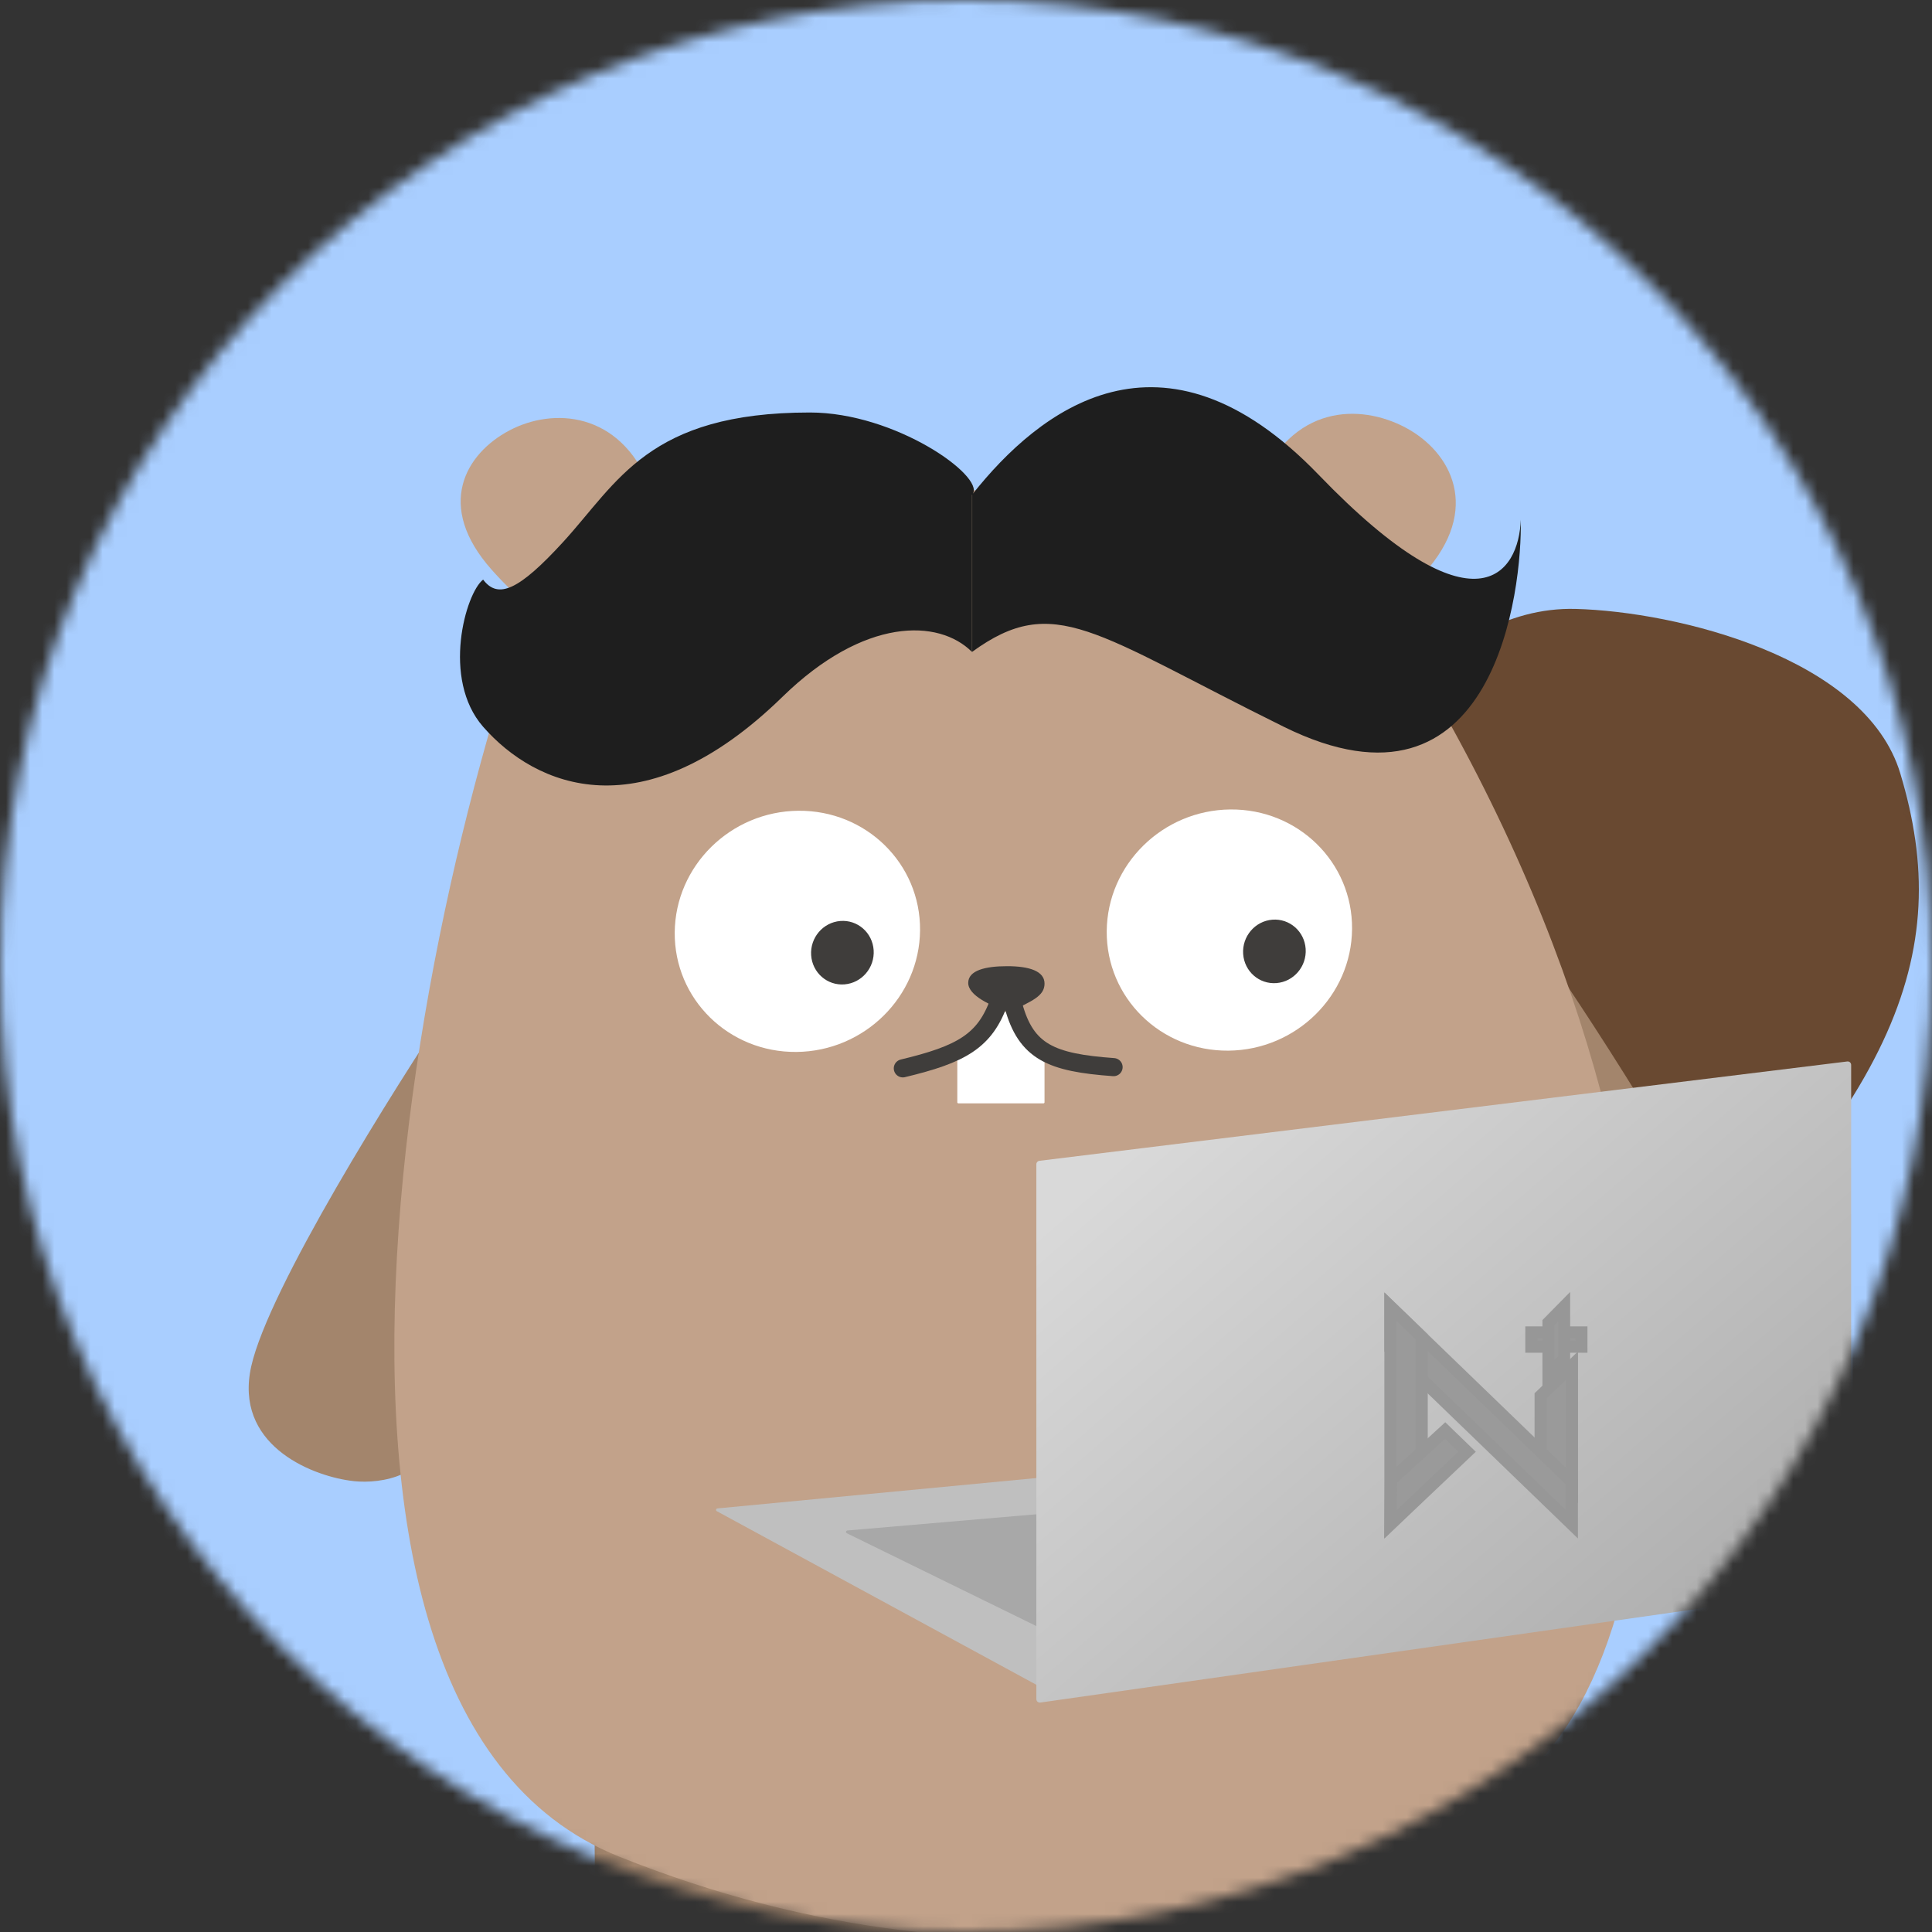 <svg width="160" height="160" viewBox="0 0 160 160" fill="none" xmlns="http://www.w3.org/2000/svg">
<rect x="0" y="0" width="160" height="160" fill="#333333" stroke="none"/>
<mask id="mask0_6102_5666" style="mask-type:alpha" maskUnits="userSpaceOnUse" x="0" y="0" width="160" height="160">
<circle cx="80" cy="80" r="80" fill="#D9D9D9"/>
</mask>
<g mask="url(#mask0_6102_5666)">
<rect x="-81.16" y="-115.942" width="301.449" height="350.145" rx="15.842" fill="#A9CEFF"/>
<path d="M130.477 50.428C119.1 50.132 110.556 63.416 107.439 71.86C105.521 95.364 107.86 136.731 132.559 114.166C157.258 91.601 161.891 79.069 157.376 64.055C154.491 54.459 138.862 50.646 130.477 50.428Z" fill="#694931"/>
<path d="M20.808 113.148C22.253 106.712 32.545 90.273 37.511 82.859C37.511 93.271 37.24 115.041 36.157 118.828C35.073 122.614 30.89 122.929 28.934 122.614C25.623 122.14 19.363 119.585 20.808 113.148Z" fill="#A3856C"/>
<path d="M145.639 110.234C144.174 103.812 133.736 87.412 128.701 80.015C128.701 90.403 128.975 112.122 130.074 115.9C131.173 119.677 135.415 119.992 137.399 119.677C140.756 119.205 147.104 116.655 145.639 110.234Z" fill="#A3856C"/>
<path d="M49.758 165.24C48.831 156.172 49.372 140.995 49.758 134.54L81.435 138.319C82.594 143.829 84.525 156.927 82.98 165.24C81.435 173.553 72.55 175.316 68.301 175.159C62.506 175.631 50.686 174.308 49.758 165.24Z" fill="#A3856C"/>
<path d="M86.776 166.185C85.849 157.117 86.389 141.94 86.776 135.485L118.452 139.263C119.611 144.774 121.542 157.872 119.997 166.185C118.452 174.498 109.567 176.261 105.318 176.103C99.523 176.576 87.703 175.253 86.776 166.185Z" fill="#A3856C"/>
<path d="M51.232 153.739C19.148 140.87 35.912 65.946 47.682 40.601H107.535C143.903 89.16 140.164 135.105 126.158 147.129C112.151 159.154 83.316 166.609 51.232 153.739Z" fill="#C2A28A"/>
<path d="M105.717 52.338C101.925 50.332 101.825 45.924 104.185 40.238C106.976 33.514 112.594 33.397 116.386 35.403C120.178 37.41 122.753 42.164 117.918 47.504C113.54 52.338 109.509 54.345 105.717 52.338Z" fill="#C2A28A"/>
<path d="M52.354 51.797C48.738 53.71 44.719 51.684 40.721 47.187C35.994 41.87 38.566 37.563 42.181 35.65C45.797 33.737 51.308 34.055 53.814 40.26C56.083 45.877 55.969 49.884 52.354 51.797Z" fill="#C2A28A"/>
<path d="M81.662 83.839C81.678 83.816 81.704 83.802 81.733 83.802H84.522C84.555 83.802 84.586 83.821 84.6 83.851L86.494 87.862C86.5 87.873 86.503 87.886 86.503 87.898V91.288C86.503 91.336 86.464 91.374 86.417 91.374H79.366C79.318 91.374 79.28 91.336 79.28 91.288V87.323C79.28 87.306 79.285 87.289 79.295 87.275L81.662 83.839Z" fill="white"/>
<path d="M86.504 81.456C86.504 82.492 85.469 82.897 83.617 83.801C82.036 83.31 80.184 82.436 80.184 81.4C80.184 80.364 81.592 80.015 83.414 80.015C85.236 80.015 86.504 80.419 86.504 81.456Z" fill="#3F3D3B"/>
<path d="M82.766 82.858C81.592 86.238 79.598 87.316 74.769 88.476" stroke="#3F3D3B" stroke-width="1.5" stroke-linecap="round"/>
<path d="M83.924 83.26C84.971 87.121 87.062 88.004 92.222 88.375" stroke="#3F3D3B" stroke-width="1.5" stroke-linecap="round"/>
<path d="M59.364 125.15L87.355 140.357C87.378 140.369 87.404 140.374 87.43 140.371L150.57 131.478C150.675 131.463 150.712 131.33 150.63 131.263L134.127 117.841C134.102 117.82 134.071 117.811 134.039 117.814L59.411 124.921C59.291 124.933 59.259 125.092 59.364 125.15Z" fill="#BFBFBF"/>
<path d="M70.135 126.979L91.525 137.455C91.547 137.465 91.571 137.469 91.594 137.466L140.044 131.315C140.153 131.301 140.189 131.161 140.1 131.096L127.499 121.857C127.476 121.84 127.446 121.831 127.417 121.834L70.178 126.748C70.055 126.759 70.024 126.924 70.135 126.979Z" fill="#A8A8A8"/>
<path d="M85.827 96.416C85.827 96.272 85.934 96.151 86.077 96.134L152.986 87.906C153.156 87.886 153.305 88.018 153.305 88.189V131.181C153.305 131.323 153.201 131.443 153.061 131.463L86.151 140.999C85.98 141.023 85.827 140.89 85.827 140.718V96.416Z" fill="url(#paint0_linear_6102_5666)"/>
<path d="M126.819 110.345H130.965V111.528H126.819V110.345Z" fill="#9A9A9A"/>
<path d="M126.819 110.345H130.965V111.528H126.819V110.345Z" stroke="#979797"/>
<path d="M129.533 108.213V112.54L128.237 113.794V109.53L129.533 108.213Z" fill="#9A9A9A"/>
<path d="M129.533 108.213V112.54L128.237 113.794V109.53L129.533 108.213Z" stroke="#979797"/>
<path d="M127.586 115.597L130.185 113.092V123.657L127.586 122.342V115.597Z" fill="#9A9A9A"/>
<path d="M127.586 115.597L130.185 113.092V123.657L127.586 122.342V115.597Z" stroke="#979797"/>
<path d="M115.147 111.716V108.212L130.177 122.727V126.231L115.147 111.716Z" fill="#9A9A9A"/>
<path d="M115.147 111.716V108.212L130.177 122.727V126.231L115.147 111.716Z" stroke="#979797"/>
<path d="M115.147 108.212L117.739 110.715V123.729L115.147 126.231L115.147 108.212Z" fill="#9A9A9A"/>
<path d="M115.147 108.212L117.739 110.715V123.729L115.147 126.231L115.147 108.212Z" stroke="#979797"/>
<path d="M115.147 126.244L121.496 120.225L119.682 118.47L115.188 122.582L115.147 126.244Z" fill="#9A9A9A"/>
<path d="M115.147 126.244L121.496 120.225L119.682 118.47L115.188 122.582L115.147 126.244Z" stroke="#979797"/>
<path d="M80.564 40.893C86.02 34.025 96.208 25.829 109.21 39.325C122.265 52.875 125.804 47.45 125.941 43.043C126.079 48.689 123.876 68.864 106.318 60.188C90.59 52.416 87.314 49.033 80.497 53.991C77.743 51.237 71.574 51.099 64.799 57.709C53.231 68.995 44.349 65.145 40.011 60.188C36.541 56.222 38.565 49.102 40.011 48.001C41.25 49.653 42.985 48.868 46.621 44.902C51.165 39.944 53.679 34.161 67.071 34.161C74.159 34.161 81.513 39.409 80.564 40.893Z" fill="#1E1E1E"/>
<path opacity="0.4" d="M80.499 40.975V54.195" stroke="#C2A28A" stroke-width="0.038"/>
<ellipse cx="10.169" cy="9.977" rx="10.169" ry="9.977" transform="matrix(-0.999 0.009 -0.008 1.001 112.052 66.945)" fill="white"/>
<ellipse cx="10.169" cy="9.977" rx="10.169" ry="9.977" transform="matrix(-0.999 0.009 -0.008 1.001 76.275 67.052)" fill="white"/>
<ellipse cx="2.596" cy="2.63" rx="2.596" ry="2.63" transform="matrix(-0.997 0.081 0.067 0.998 107.953 75.955)" fill="#3F3D3B"/>
<ellipse cx="2.596" cy="2.63" rx="2.596" ry="2.63" transform="matrix(-0.997 0.081 0.067 0.998 72.176 76.062)" fill="#3F3D3B"/>
</g>
<defs>
<linearGradient id="paint0_linear_6102_5666" x1="99.904" y1="89.878" x2="142.58" y2="139.481" gradientUnits="userSpaceOnUse">
<stop stop-color="#D9D9D9"/>
<stop offset="1" stop-color="#ACACAC"/>
</linearGradient>
</defs>
</svg>
